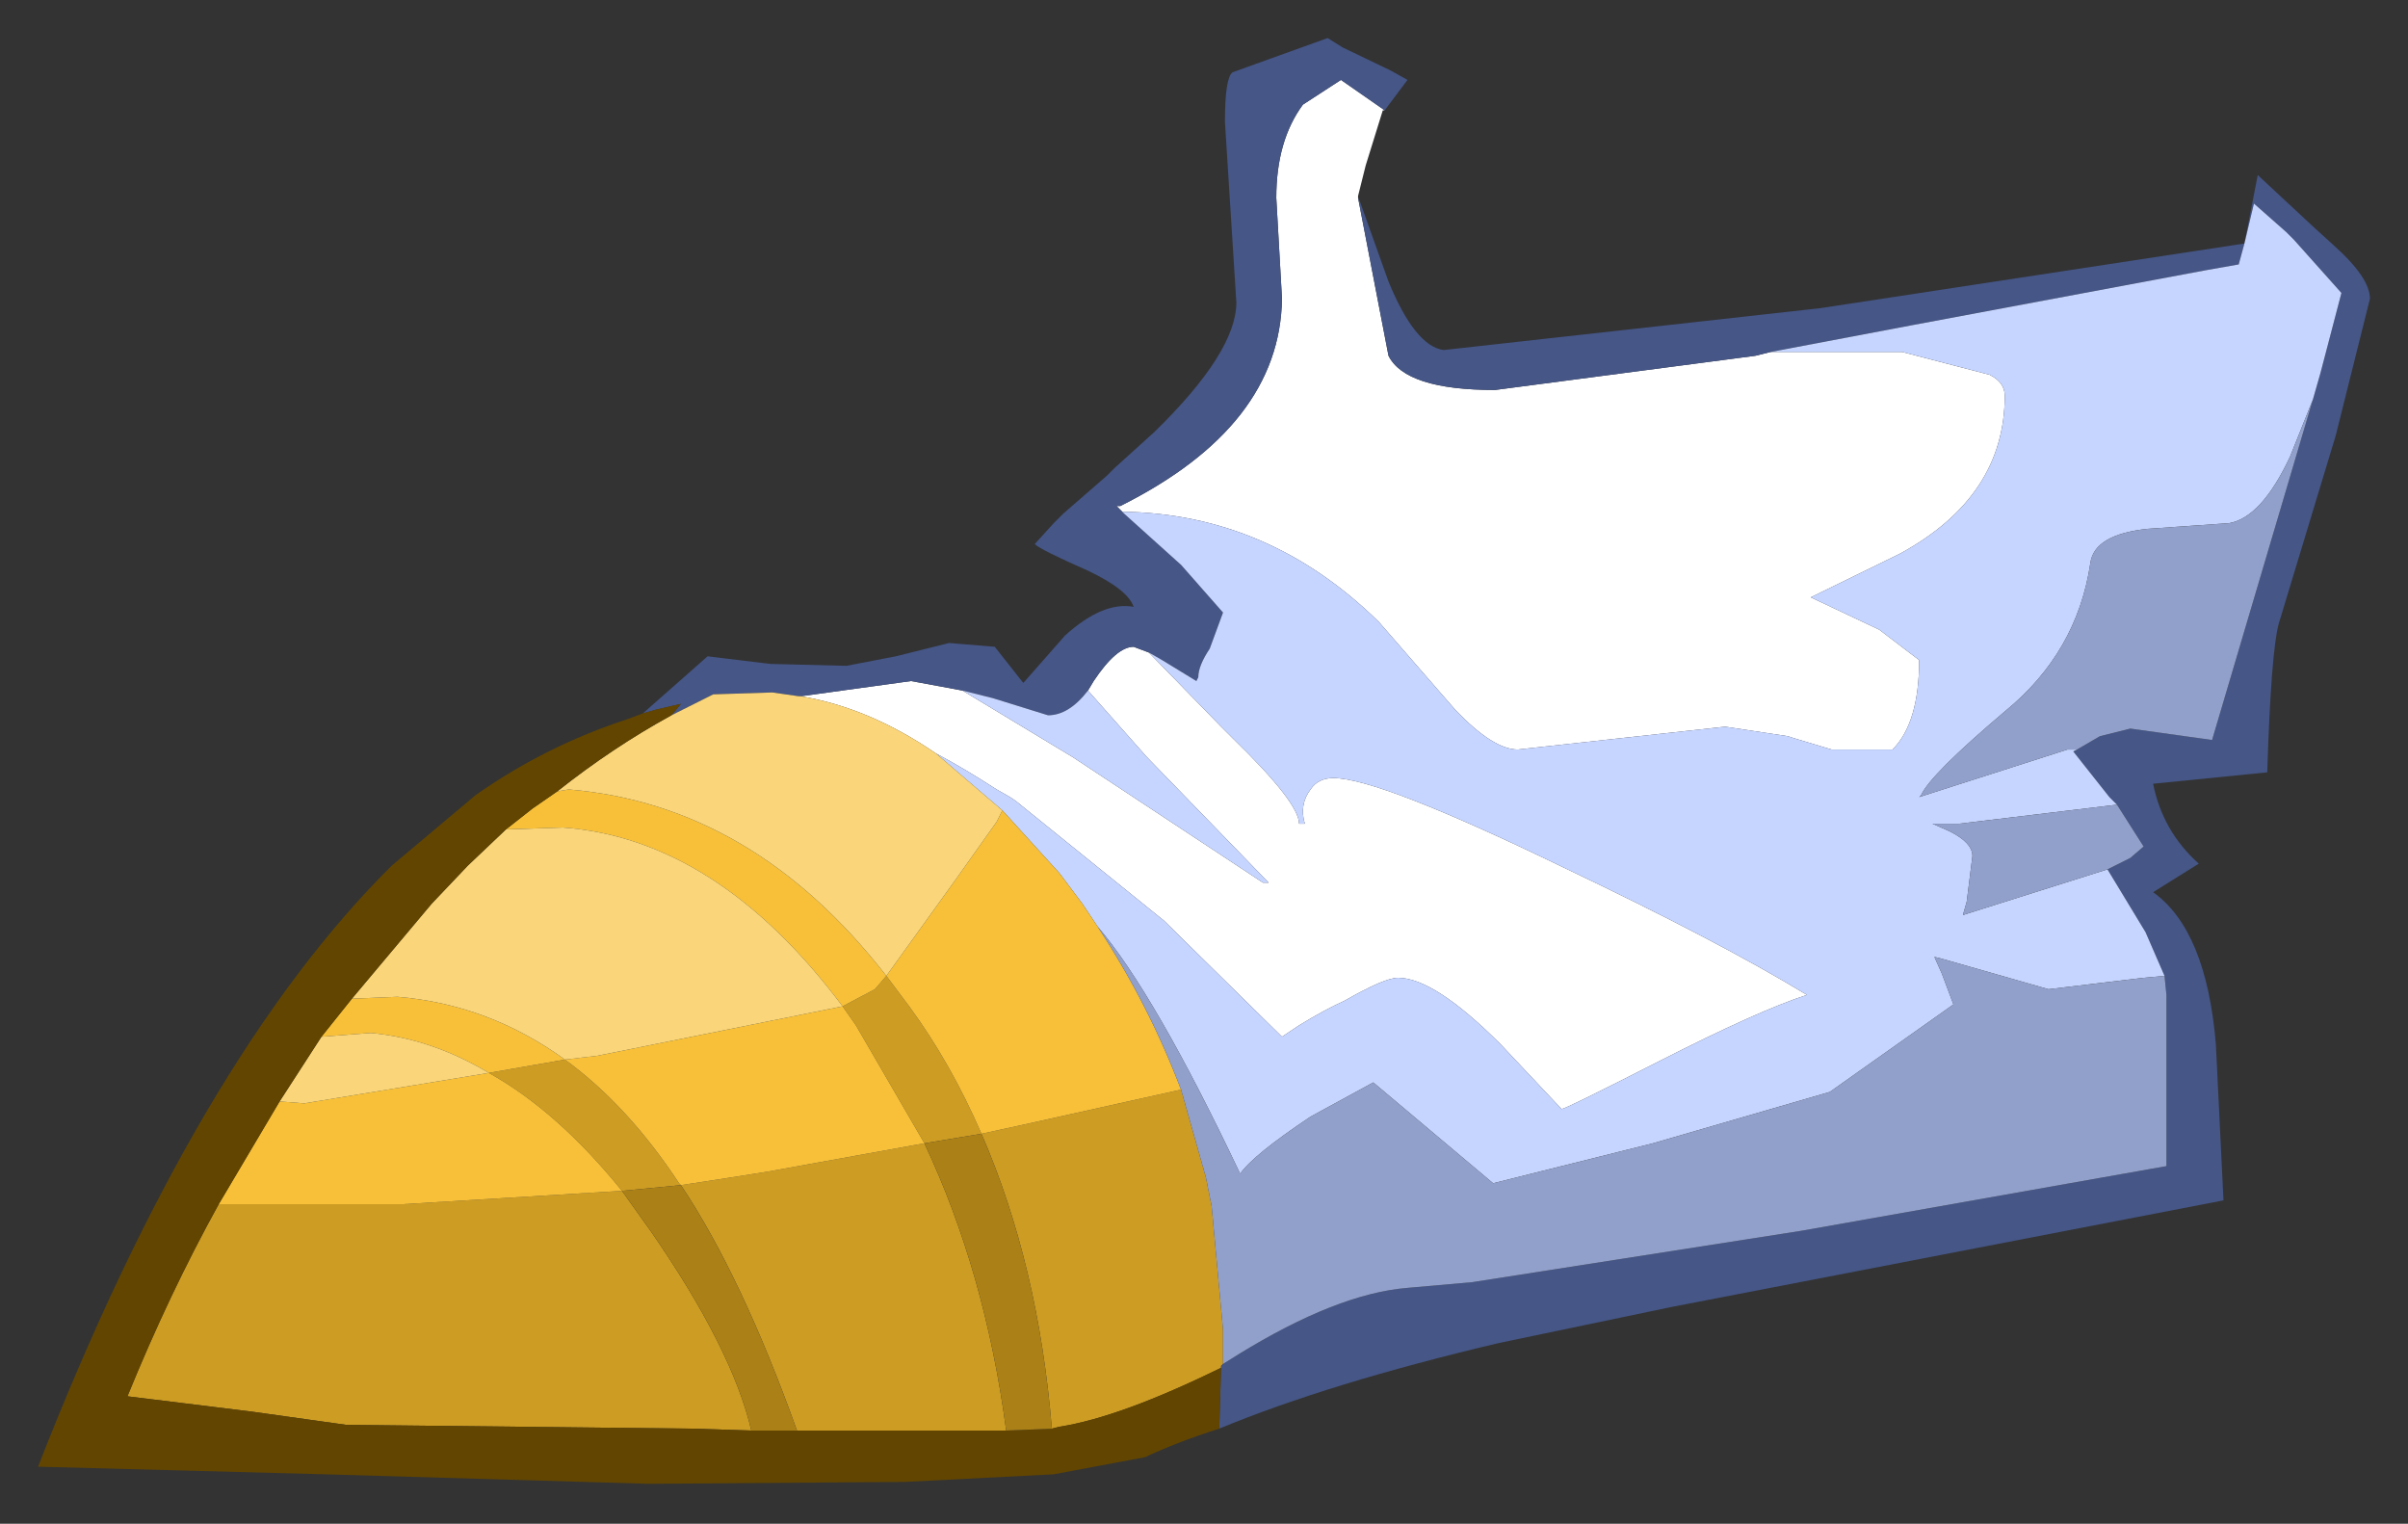 <?xml version="1.0" encoding="UTF-8" standalone="no"?>
<svg xmlns:xlink="http://www.w3.org/1999/xlink" height="40.05px" width="63.3px" xmlns="http://www.w3.org/2000/svg">
  <rect width="100%" height="100%" fill="#333333" stroke="none"/>
  <g transform="matrix(1.0, 0.0, 0.0, 1.0, 3.35, 1.4)">
    <path d="M17.7 16.9 L20.6 16.5 21.95 16.75 24.85 18.5 29.85 21.8 30.0 21.8 26.8 18.5 25.25 16.75 25.4 16.5 Q26.0 15.6 26.45 15.6 L26.85 15.75 28.75 17.7 29.05 18.0 Q30.8 19.7 30.8 20.25 L30.95 20.25 Q30.8 19.75 31.1 19.35 31.3 19.05 31.7 19.05 32.9 19.05 37.75 21.4 41.85 23.35 44.15 24.75 42.9 25.15 40.25 26.5 37.8 27.75 37.7 27.75 L36.1 26.05 Q34.35 24.3 33.4 24.3 33.05 24.3 32.0 24.9 31.45 25.15 30.8 25.55 L30.35 25.85 27.25 22.8 23.35 19.65 23.2 19.55 22.85 19.35 Q22.0 18.8 21.25 18.4 19.5 17.2 17.7 16.9 M26.15 12.05 L26.0 11.9 26.1 11.9 Q30.3 9.8 30.35 6.45 L30.2 3.8 Q30.2 2.3 30.9 1.35 L31.9 0.7 33.05 1.5 33.0 1.5 32.55 2.95 32.35 3.75 32.35 3.8 33.15 7.95 Q33.6 8.85 35.95 8.85 L42.8 7.95 43.2 7.85 46.65 7.85 48.95 8.45 Q49.35 8.65 49.35 9.0 49.35 11.65 46.6 13.15 L44.25 14.3 46.05 15.15 47.1 15.95 Q47.1 17.6 46.4 18.3 L44.8 18.3 43.8 18.0 43.65 17.95 42.0 17.7 36.55 18.3 Q35.9 18.3 34.9 17.25 L32.9 14.95 Q30.0 12.1 26.15 12.05" fill="#ffffff" fill-rule="evenodd" stroke="none"/>
    <path d="M28.8 34.45 L28.75 34.5 28.75 34.55 Q26.1 35.85 24.5 36.1 L24.3 36.15 Q23.95 31.85 22.45 28.4 L20.95 28.65 Q22.55 32.05 23.1 36.2 L17.6 36.2 Q16.15 32.15 14.55 29.75 L15.85 29.55 16.8 29.4 20.95 28.65 19.15 25.55 18.8 25.05 19.65 24.6 19.95 24.25 20.55 25.05 Q21.65 26.55 22.45 28.4 L23.6 28.15 27.65 27.25 27.7 27.25 28.35 29.55 28.5 30.3 28.8 33.55 28.8 33.7 28.8 34.45 M11.5 26.45 Q13.15 27.65 14.5 29.7 L14.55 29.75 13.0 29.9 13.75 30.95 Q15.9 34.05 16.4 36.2 L14.85 36.15 5.75 36.05 3.25 35.7 0.0 35.3 Q1.1 32.6 2.4 30.25 L7.25 30.25 13.0 29.9 Q11.3 27.8 9.5 26.8 L11.5 26.45" fill="#cd9c23" fill-rule="evenodd" stroke="none"/>
    <path d="M13.55 17.35 L15.25 15.85 16.9 16.05 18.9 16.1 20.2 15.85 21.6 15.5 22.8 15.6 23.55 16.55 24.65 15.3 Q25.65 14.4 26.45 14.55 26.3 14.1 25.25 13.6 24.0 13.05 23.85 12.9 L24.35 12.35 24.6 12.1 25.75 11.1 25.95 10.9 27.0 9.95 Q29.15 7.85 29.15 6.55 L28.85 1.8 Q28.85 0.65 29.05 0.5 L31.55 -0.4 31.95 -0.15 33.2 0.45 33.65 0.7 33.05 1.5 31.9 0.7 30.9 1.35 Q30.2 2.3 30.2 3.8 L30.35 6.45 Q30.3 9.8 26.1 11.9 L26.0 11.9 26.15 12.05 26.2 12.1 27.7 13.45 28.8 14.7 28.45 15.65 Q28.15 16.1 28.15 16.4 L28.1 16.5 27.2 15.95 26.85 15.75 26.45 15.6 Q26.0 15.6 25.4 16.5 L25.25 16.75 Q24.75 17.4 24.2 17.4 L22.75 16.95 21.95 16.75 20.6 16.5 17.7 16.9 17.65 16.9 16.95 16.8 15.4 16.85 15.2 16.95 14.3 17.4 14.55 17.1 13.9 17.25 13.55 17.35 M32.35 3.8 L32.4 3.9 33.15 6.0 Q33.85 7.7 34.6 7.8 L44.5 6.7 55.65 5.0 56.0 3.2 57.45 4.55 58.0 5.05 Q58.95 5.9 58.95 6.45 L58.05 10.05 56.55 15.0 Q56.35 15.75 56.25 18.9 L53.25 19.2 Q53.5 20.45 54.45 21.3 L53.25 22.05 Q54.65 23.05 54.9 26.05 L55.1 30.15 40.6 32.95 36.05 33.9 Q31.6 34.95 28.7 36.15 L28.75 34.5 28.8 34.45 29.2 34.2 Q31.8 32.6 33.65 32.45 L35.35 32.3 44.0 30.95 53.6 29.25 53.6 24.75 53.55 24.25 53.05 23.1 52.05 21.45 52.65 21.15 53.0 20.85 52.3 19.75 52.1 19.55 51.15 18.35 51.25 18.3 51.85 17.95 52.65 17.75 54.8 18.05 57.45 9.1 57.65 8.4 58.2 6.3 56.95 4.9 56.75 4.7 55.9 3.95 55.65 5.0 55.5 5.55 54.65 5.7 46.9 7.15 43.2 7.85 42.8 7.95 35.95 8.85 Q33.6 8.85 33.15 7.95 L32.35 3.8" fill="#455687" fill-rule="evenodd" stroke="none"/>
    <path d="M21.95 16.75 L22.75 16.95 24.2 17.4 Q24.75 17.4 25.25 16.75 L26.8 18.5 30.0 21.8 29.85 21.8 24.85 18.5 21.95 16.75 M26.85 15.75 L27.2 15.95 28.1 16.5 28.15 16.4 Q28.15 16.1 28.45 15.65 L28.8 14.7 27.7 13.45 26.2 12.1 26.15 12.05 Q30.0 12.1 32.9 14.95 L34.9 17.25 Q35.9 18.3 36.55 18.3 L42.0 17.7 43.65 17.95 43.8 18.0 44.8 18.3 46.4 18.3 Q47.1 17.6 47.1 15.95 L46.05 15.15 44.25 14.3 46.6 13.15 Q49.35 11.65 49.35 9.0 49.35 8.65 48.95 8.45 L46.65 7.85 43.2 7.85 46.9 7.15 54.65 5.7 55.5 5.55 55.65 5.0 55.9 3.95 56.75 4.7 56.95 4.9 58.2 6.3 57.65 8.4 57.45 9.1 56.85 10.6 Q56.1 12.2 55.25 12.35 L53.1 12.5 Q51.7 12.65 51.6 13.4 51.25 15.75 49.35 17.3 47.4 18.95 47.15 19.5 L47.1 19.55 51.0 18.3 51.25 18.3 51.15 18.35 52.1 19.55 52.3 19.75 48.15 20.25 47.45 20.25 47.9 20.45 Q48.5 20.75 48.5 21.1 L48.35 22.3 48.25 22.65 52.05 21.45 53.05 23.1 53.55 24.25 53.0 24.3 50.5 24.6 47.7 23.8 47.5 23.75 47.7 24.2 48.0 25.0 44.75 27.3 40.1 28.65 35.9 29.7 32.75 27.05 31.1 27.95 Q29.6 28.95 29.25 29.45 27.0 24.7 25.5 22.95 L25.1 22.35 24.8 21.95 24.5 21.55 23.0 19.9 21.25 18.4 Q22.0 18.8 22.85 19.35 L23.2 19.55 23.35 19.65 27.25 22.8 30.35 25.85 30.8 25.55 Q31.45 25.15 32.0 24.9 33.05 24.3 33.4 24.3 34.35 24.3 36.1 26.05 L37.7 27.75 Q37.8 27.75 40.25 26.5 42.9 25.15 44.15 24.75 41.85 23.35 37.75 21.4 32.9 19.05 31.7 19.05 31.3 19.05 31.1 19.35 30.8 19.75 30.95 20.25 L30.8 20.25 Q30.8 19.7 29.05 18.0 L28.75 17.7 26.85 15.75" fill="#c6d5ff" fill-rule="evenodd" stroke="none"/>
    <path d="M25.5 22.95 Q26.85 25.0 27.7 27.25 L27.65 27.25 23.6 28.15 22.45 28.4 Q21.65 26.55 20.55 25.05 L19.95 24.25 19.65 24.6 18.8 25.05 Q15.5 20.65 11.45 20.35 L9.95 20.4 10.65 19.85 11.3 19.4 11.6 19.35 Q16.45 19.75 19.95 24.25 L21.75 21.75 22.85 20.2 23.0 19.9 24.5 21.55 24.8 21.95 25.1 22.35 25.5 22.95 M5.9 24.85 L7.1 24.8 Q9.5 25.0 11.5 26.45 L12.35 26.35 12.85 26.25 18.8 25.05 19.15 25.55 20.95 28.65 16.8 29.4 15.85 29.55 14.55 29.75 14.5 29.7 Q13.15 27.65 11.5 26.45 L9.5 26.8 Q8.0 25.9 6.4 25.75 L5.1 25.85 5.9 24.85 M2.4 30.25 L4.0 27.55 4.65 27.6 9.5 26.8 Q11.3 27.8 13.0 29.9 L7.25 30.25 2.4 30.25" fill="#f7c038" fill-rule="evenodd" stroke="none"/>
    <path d="M14.3 17.4 L15.2 16.95 15.4 16.85 16.95 16.8 17.65 16.9 17.7 16.9 Q19.5 17.2 21.25 18.4 L23.0 19.9 22.85 20.2 21.75 21.75 19.95 24.25 Q16.45 19.75 11.6 19.35 L11.3 19.4 Q12.75 18.25 14.3 17.4 M5.9 24.85 L8.0 22.35 8.95 21.35 9.95 20.4 11.45 20.35 Q15.5 20.65 18.8 25.05 L12.85 26.25 12.35 26.35 11.5 26.45 Q9.5 25.0 7.1 24.8 L5.9 24.85 M4.0 27.55 L5.1 25.85 6.4 25.75 Q8.0 25.9 9.5 26.8 L4.65 27.6 4.0 27.55" fill="#fad579" fill-rule="evenodd" stroke="none"/>
    <path d="M13.55 17.35 L13.9 17.25 14.55 17.1 14.3 17.4 Q12.75 18.25 11.3 19.4 L10.65 19.85 9.95 20.4 8.95 21.35 8.0 22.35 5.9 24.85 5.1 25.85 4.0 27.55 2.4 30.25 Q1.1 32.6 0.0 35.3 L3.25 35.7 5.75 36.05 14.85 36.15 16.4 36.2 17.6 36.2 23.1 36.2 24.3 36.15 24.5 36.1 Q26.1 35.85 28.75 34.55 L28.75 34.5 28.7 36.15 Q27.6 36.5 26.75 36.9 L24.35 37.35 20.45 37.55 13.7 37.6 5.2 37.35 -2.35 37.15 Q1.85 26.4 6.95 21.35 L9.15 19.5 Q11.0 18.2 13.15 17.5 L13.55 17.35" fill="#624500" fill-rule="evenodd" stroke="none"/>
    <path d="M14.55 29.75 Q16.15 32.15 17.6 36.2 L16.4 36.2 Q15.9 34.05 13.75 30.95 L13.0 29.9 14.55 29.75 M23.1 36.2 Q22.55 32.05 20.95 28.65 L22.45 28.4 Q23.95 31.85 24.3 36.15 L23.1 36.2" fill="#aa8017" fill-rule="evenodd" stroke="none"/>
    <path d="M57.45 9.1 L54.8 18.05 52.65 17.75 51.85 17.95 51.25 18.3 51.0 18.3 47.1 19.55 47.15 19.5 Q47.4 18.95 49.35 17.3 51.25 15.75 51.6 13.4 51.7 12.65 53.1 12.5 L55.25 12.35 Q56.1 12.2 56.85 10.6 L57.45 9.1 M52.3 19.75 L53.0 20.85 52.65 21.15 52.05 21.45 48.25 22.65 48.35 22.3 48.5 21.1 Q48.5 20.75 47.9 20.45 L47.45 20.25 48.15 20.25 52.3 19.75 M53.55 24.25 L53.6 24.75 53.6 29.25 44.0 30.95 35.35 32.3 33.65 32.45 Q31.8 32.6 29.2 34.2 L28.8 34.45 28.8 33.7 28.8 33.55 28.5 30.3 28.35 29.55 27.7 27.25 Q26.85 25.0 25.5 22.95 27.0 24.7 29.25 29.45 29.6 28.95 31.1 27.95 L32.75 27.05 35.9 29.7 40.1 28.65 44.75 27.3 48.0 25.0 47.7 24.2 47.5 23.75 47.7 23.8 50.5 24.6 53.0 24.3 53.55 24.25" fill="#91a0cb" fill-rule="evenodd" stroke="none"/>
  </g>
</svg>
